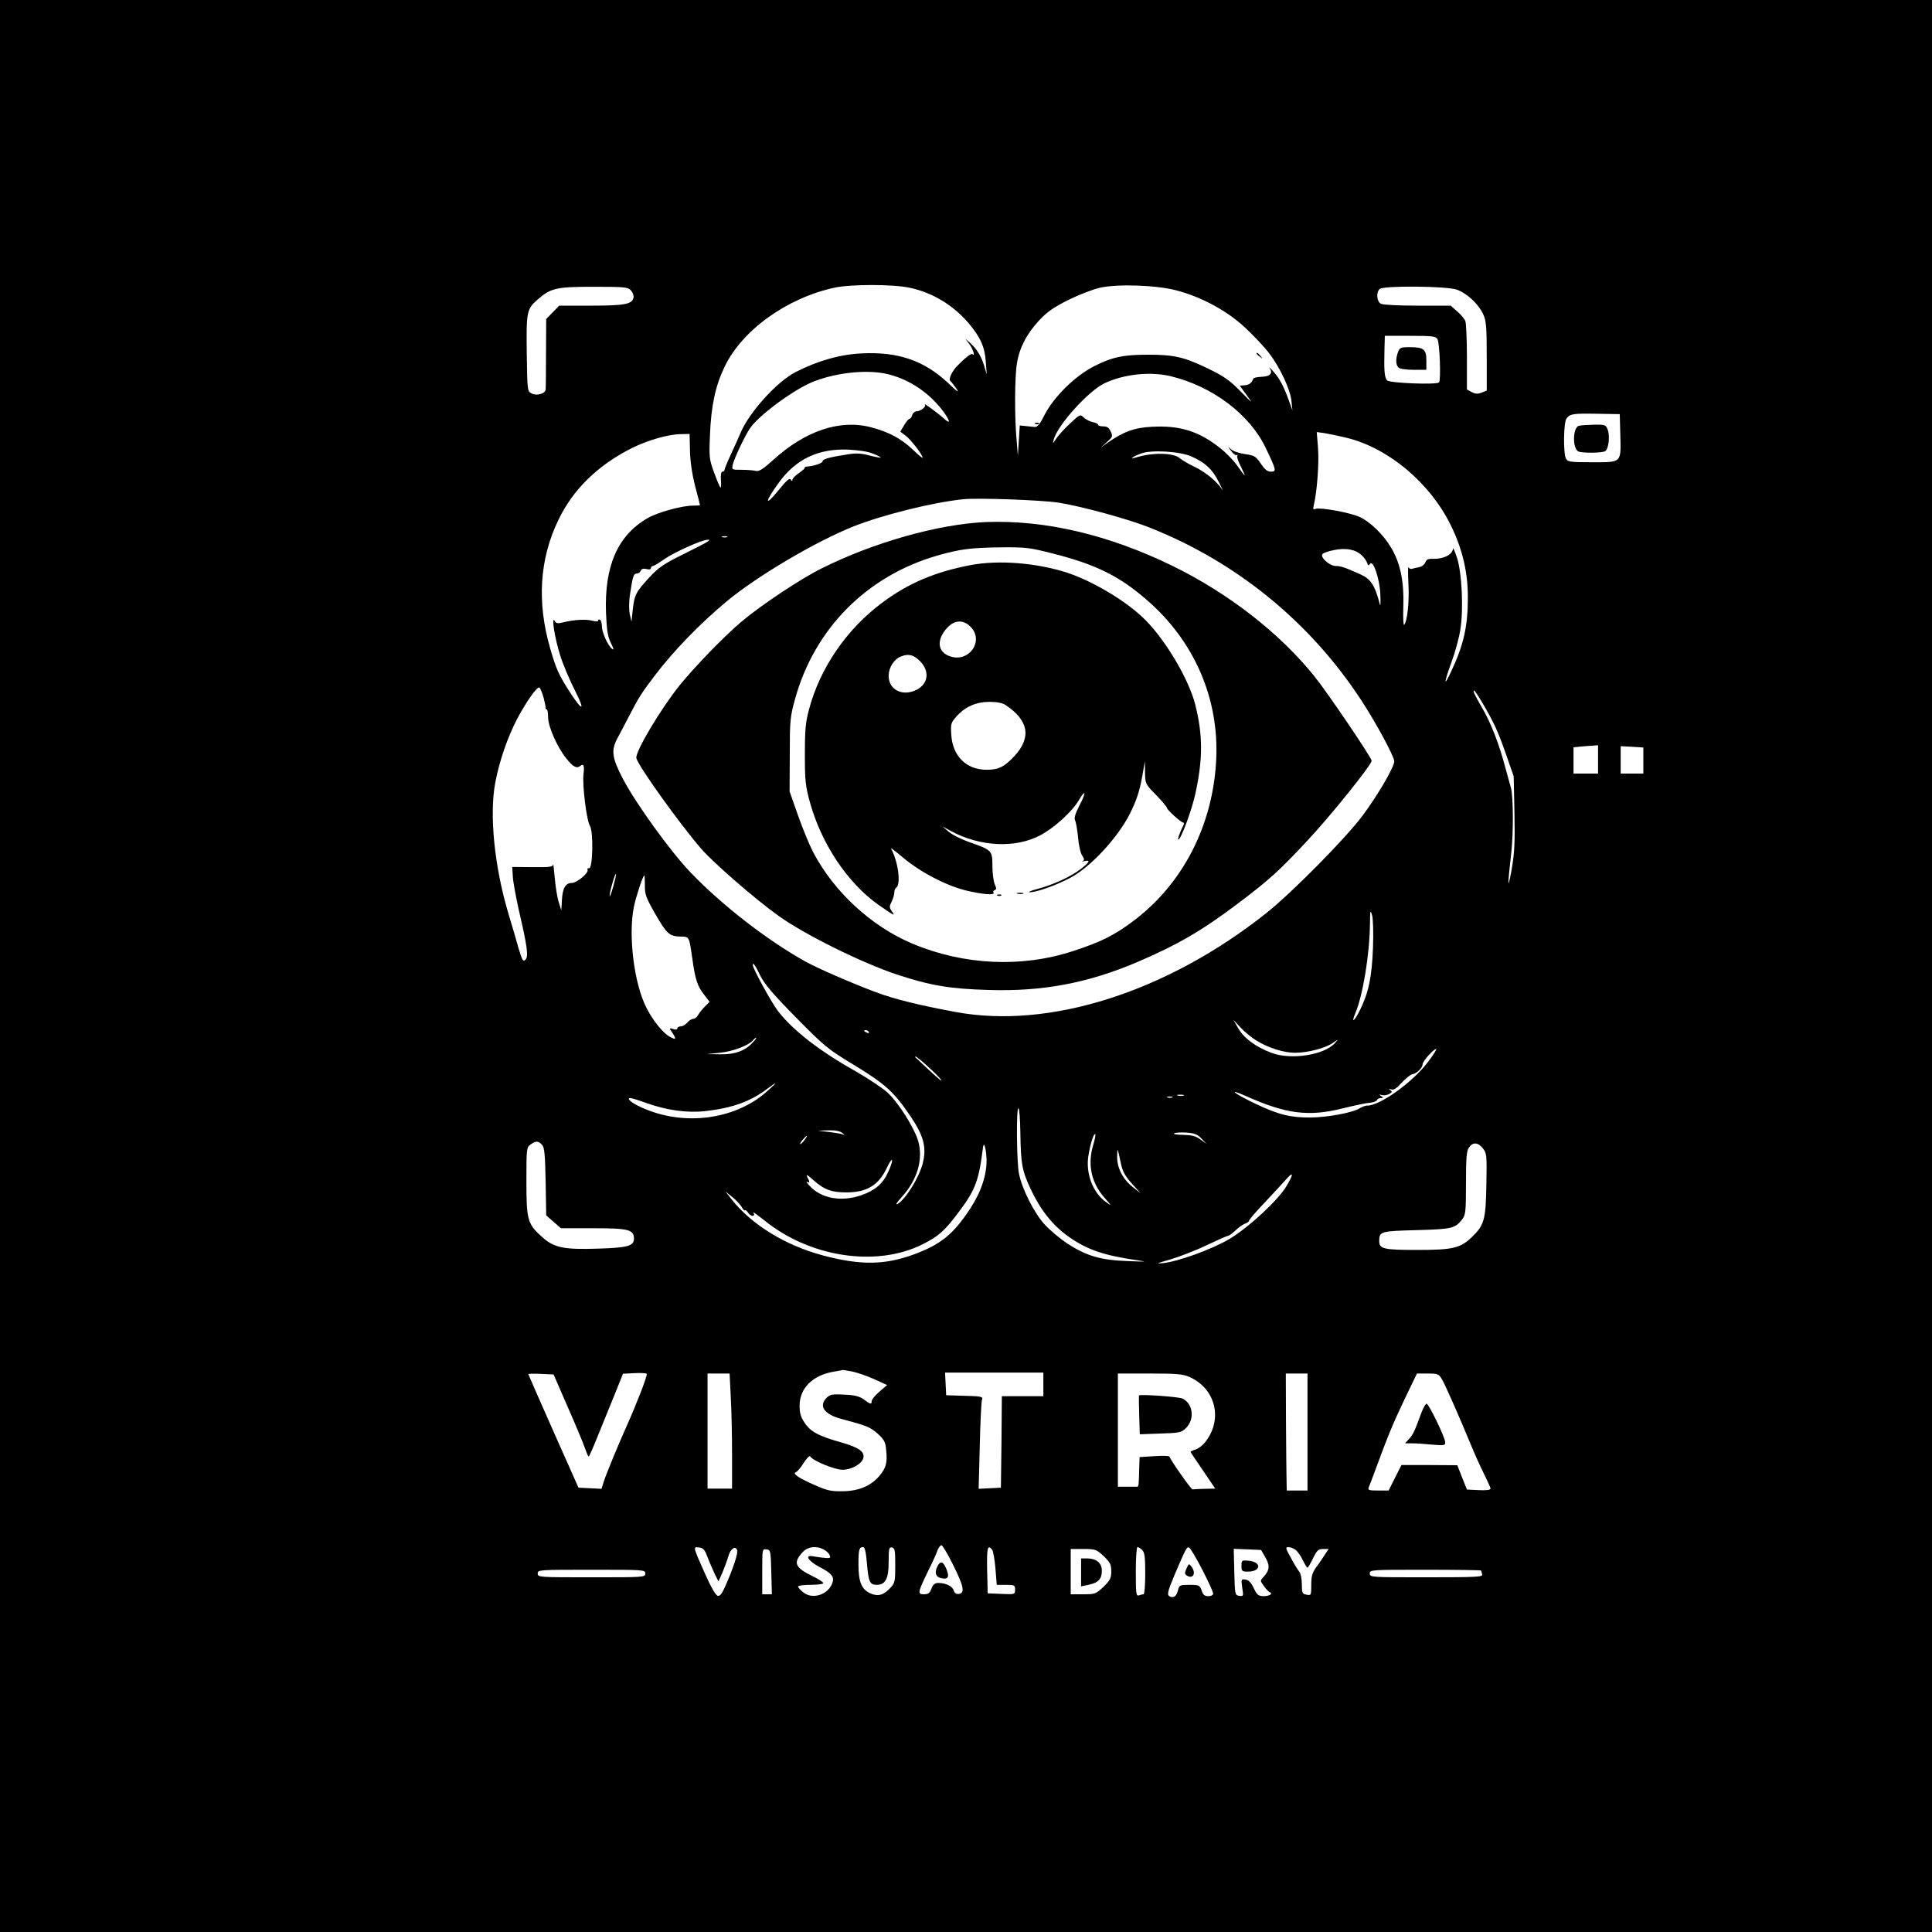 <?xml version="1.0" standalone="no"?>
<!DOCTYPE svg PUBLIC "-//W3C//DTD SVG 20010904//EN"
 "http://www.w3.org/TR/2001/REC-SVG-20010904/DTD/svg10.dtd">
<svg version="1.0" xmlns="http://www.w3.org/2000/svg"
 width="1024pt" height="1024pt" viewBox="0 0 1024 1024"
 preserveAspectRatio="xMidYMid meet">

<g transform="translate(0,1024) scale(0.1,-0.1)"
fill="#000000" stroke="none">
<path d="M0 5120 l0 -5120 5120 0 5120 0 0 5120 0 5120 -5120 0 -5120 0 0
-5120z m4821 3595 c120 -25 231 -92 313 -188 63 -75 86 -127 91 -205 l5 -67
-14 47 c-15 50 -40 91 -77 123 l-23 20 22 -29 c19 -25 33 -70 16 -53 -6 6 -39
-20 -81 -63 -28 -29 -47 -71 -36 -79 4 -3 19 -22 32 -41 18 -26 5 -17 -46 32
-126 117 -262 164 -453 155 -115 -5 -233 -38 -351 -98 -100 -50 -250 -216
-295 -326 -9 -21 -31 -71 -50 -111 -19 -41 -34 -78 -34 -83 0 -5 -5 -9 -11 -9
-7 0 -10 -17 -8 -44 2 -24 1 -42 -2 -40 -4 2 -19 38 -34 79 -26 71 -27 82 -22
198 6 157 29 262 77 362 93 195 330 365 582 420 87 19 309 19 399 0z m1414
-14 c134 -35 270 -109 365 -198 45 -42 102 -103 126 -134 58 -76 112 -191 119
-254 l5 -50 -18 50 c-28 78 -50 119 -83 156 -17 19 -26 27 -20 18 19 -27 4
-44 -41 -46 -24 -1 -44 -5 -45 -10 -9 -23 -22 -33 -45 -35 l-27 -2 37 -51 c35
-47 32 -45 -33 21 -58 59 -88 80 -175 122 -125 60 -177 72 -315 72 -134 0
-192 -13 -290 -63 -99 -52 -210 -161 -259 -257 -24 -48 -38 -65 -52 -63 -10 1
-32 3 -49 5 l-30 3 -5 -80 -5 -80 -7 85 c-11 120 -10 334 2 404 13 82 51 156
117 227 44 47 77 70 157 110 55 27 130 56 166 64 93 21 300 14 405 -14z
m-2891 0 c10 -11 16 -28 14 -38 -7 -35 -46 -43 -224 -43 l-170 0 -35 -36 -34
-35 -1 -182 c0 -100 -1 -187 -2 -193 -4 -21 -47 -33 -73 -20 -24 12 -24 12
-27 211 -3 222 0 237 56 286 71 62 98 69 298 69 166 0 182 -2 198 -19z m4377
4 c54 -19 115 -76 140 -130 16 -34 19 -66 19 -223 l0 -182 -27 -11 c-21 -8
-34 -7 -53 3 l-25 14 0 169 c0 94 -4 180 -8 192 -4 12 -24 36 -43 52 l-35 31
-175 0 c-102 0 -183 4 -195 10 -22 12 -26 59 -7 78 19 19 353 16 409 -3z
m-102 -263 c12 -23 19 -218 8 -229 -14 -13 -260 -4 -275 11 -14 14 -17 53 -14
164 l2 72 135 0 c119 0 135 -2 144 -18z m-2906 -187 c113 -29 217 -101 289
-199 36 -50 36 -67 1 -34 -30 27 -113 88 -101 74 9 -11 -21 -35 -44 -36 -9 0
-20 -9 -23 -20 -3 -11 -10 -20 -15 -20 -4 0 -17 -15 -28 -34 l-20 -34 28 -21
c27 -20 90 -101 90 -117 0 -4 -24 16 -53 44 -62 58 -125 92 -219 117 -165 44
-350 -18 -520 -173 -54 -49 -75 -62 -92 -58 -11 3 -45 6 -75 6 -53 0 -53 0
-47 28 10 39 72 169 97 200 58 75 242 207 337 242 127 48 290 63 395 35z
m1492 -9 c221 -53 420 -203 504 -381 56 -117 58 -125 27 -125 -18 0 -32 11
-53 42 -26 39 -34 44 -83 51 -30 4 -63 15 -74 25 -20 17 -20 17 0 -9 10 -15
24 -24 29 -21 6 3 7 2 3 -3 -4 -4 4 -29 18 -56 13 -27 23 -49 21 -49 -2 0 -19
23 -38 50 -19 28 -61 71 -93 96 -113 89 -213 120 -361 112 -94 -5 -150 -26
-235 -85 l-35 -25 32 29 c30 27 32 31 20 56 -9 20 -19 27 -39 27 -16 0 -28 4
-28 9 0 5 -13 11 -30 14 -16 4 -37 15 -47 25 -17 17 -20 16 -72 -33 -29 -27
-62 -63 -73 -80 -18 -28 -19 -28 -13 -5 20 77 185 259 270 299 103 48 240 63
350 37z m2383 -309 c4 -152 9 -147 -148 -147 -118 0 -130 2 -140 19 -15 28
-13 194 3 213 19 25 34 27 162 25 l120 -2 3 -108z m-1448 -18 c221 -55 441
-240 550 -464 61 -124 90 -248 90 -380 0 -155 -22 -253 -89 -395 -40 -86 -39
-63 3 53 19 52 40 128 46 170 18 107 8 305 -18 382 -11 33 -20 54 -21 47 -2
-32 -51 -56 -108 -54 -24 1 -33 -4 -38 -18 -4 -11 -18 -23 -33 -26 -15 -3 -32
-7 -39 -9 -6 -2 -14 1 -17 8 -4 7 -4 -33 -1 -88 5 -94 -6 -200 -23 -217 -4 -4
-6 41 -4 99 4 132 -16 228 -64 309 -41 70 -113 140 -170 165 -49 22 -207 51
-230 42 -14 -5 -16 -2 -11 18 17 67 29 223 23 302 l-7 87 43 -6 c24 -4 77 -15
118 -25z m-3483 -67 c1 -55 11 -124 27 -187 15 -55 26 -101 26 -102 0 -2 -17
-3 -38 -3 -58 0 -189 -36 -241 -67 -158 -92 -228 -254 -219 -502 4 -92 9 -125
26 -159 16 -33 17 -40 5 -30 -22 18 -53 87 -53 120 0 15 -4 30 -10 33 -5 3
-10 2 -10 -4 0 -6 -11 -6 -30 -1 -33 9 -95 6 -153 -8 -31 -8 -39 -7 -47 7 -19
30 0 -90 28 -179 14 -47 50 -132 79 -189 58 -114 41 -115 -32 -1 -54 84 -68
117 -98 220 -72 247 -58 475 42 683 78 163 209 291 390 382 84 42 195 74 261
74 l45 1 2 -88z m971 -17 c24 -9 42 -19 40 -20 -2 -2 -29 3 -60 11 -44 12 -72
13 -120 5 -92 -14 -129 -25 -128 -36 1 -9 -44 -25 -82 -28 -9 -1 -15 -3 -13
-6 3 -2 -11 -15 -30 -28 -19 -13 -35 -29 -35 -36 0 -9 -3 -8 -9 1 -6 10 -23
-5 -61 -52 -80 -99 -79 -69 1 40 89 121 207 177 364 171 56 -3 106 -10 133
-22z m1686 -14 c73 -32 111 -67 145 -134 17 -34 26 -53 19 -42 -27 42 -86 91
-143 119 -33 15 -69 37 -80 46 -33 31 -146 33 -235 5 -38 -11 -17 5 27 21 54
21 206 12 267 -15z m-704 -245 c120 -19 368 -86 485 -133 459 -182 849 -500
1119 -913 76 -115 176 -300 176 -325 0 -30 -88 -181 -168 -288 -90 -121 -378
-412 -512 -518 -526 -417 -1147 -615 -1644 -523 -195 36 -328 69 -426 106
-140 53 -302 124 -370 161 -205 114 -444 300 -610 473 -108 113 -289 364 -359
497 -57 110 -63 149 -29 213 9 16 35 67 60 114 53 103 66 124 139 220 97 128
239 275 381 393 160 133 471 317 672 397 157 62 419 127 581 144 78 8 411 -4
505 -18z m-1757 -183 c-7 -2 -19 -2 -25 0 -7 3 -2 5 12 5 14 0 19 -2 13 -5z
m-103 -24 c-8 -6 -68 -37 -133 -69 -99 -49 -127 -68 -175 -120 -73 -80 -79
-92 -88 -170 l-7 -65 -9 40 c-5 24 -5 67 2 110 14 92 18 105 36 105 8 0 17 7
20 15 4 10 14 13 30 9 15 -4 24 -2 24 5 0 6 5 11 10 11 6 0 34 17 62 37 52 36
198 102 228 102 13 1 13 0 0 -10z m3467 -72 c13 -11 25 -29 29 -40 5 -15 8
-17 15 -6 16 26 52 -79 55 -161 2 -41 1 -66 -2 -55 -27 104 -48 136 -104 161
-82 37 -104 44 -129 44 -35 0 -87 48 -71 64 6 6 34 16 63 21 61 12 112 3 144
-28z m-4336 -754 c7 -27 12 -51 11 -55 -1 -5 1 -8 6 -8 4 0 7 -19 7 -43 1 -49
48 -157 96 -216 35 -45 56 -56 74 -41 18 15 23 3 18 -41 -8 -55 16 -249 34
-277 19 -31 15 -228 -5 -224 -8 1 -11 -2 -8 -7 10 -15 -56 -71 -84 -71 -33 0
-49 -28 -52 -95 l-3 -50 -14 45 c-8 25 -17 83 -21 130 -4 47 -8 78 -8 69 -2
-14 -18 -16 -109 -15 l-108 1 3 -50 c1 -27 16 -106 31 -175 46 -197 53 -250
36 -266 -12 -13 -17 -5 -36 58 -11 40 -36 125 -55 188 -74 249 -101 522 -69
692 22 116 65 240 116 338 47 89 106 173 118 166 5 -3 14 -27 22 -53z m4977
-30 c62 -106 82 -150 125 -273 l40 -115 4 -195 c3 -163 0 -213 -16 -305 -21
-112 -21 -81 -1 95 12 106 11 299 -2 345 -5 17 -18 64 -29 105 -32 123 -77
240 -125 321 -41 71 -49 89 -40 89 2 0 22 -30 44 -67z m612 -298 l0 -75 -65 0
-65 0 0 69 0 70 38 4 c20 2 49 4 65 5 l27 2 0 -75z m240 -6 l0 -69 -60 0 -60
0 0 73 0 72 60 -3 60 -4 0 -69z m-5460 -669 c-10 -36 -19 -58 -19 -49 -1 19
29 122 34 117 2 -2 -5 -32 -15 -68z m168 7 c-1 -45 6 -65 51 -144 64 -112 78
-125 135 -127 51 -1 48 4 66 -121 15 -107 27 -143 62 -187 l29 -38 -25 -25
c-14 -14 -30 -34 -36 -45 -6 -11 -17 -20 -25 -20 -9 0 -23 -9 -32 -20 -10 -11
-25 -20 -35 -20 -10 0 -18 -5 -18 -11 0 -6 -9 -8 -22 -3 -22 6 -22 6 -5 -19
23 -36 21 -40 -11 -23 -37 19 -92 87 -126 155 -66 129 -97 385 -66 536 12 57
48 165 55 165 2 0 3 -24 3 -53z m3859 -332 c-6 -154 -23 -236 -69 -329 -31
-62 -48 -72 -24 -15 40 95 75 311 77 469 1 75 2 81 11 50 6 -20 8 -93 5 -175z
m-3248 -145 c23 -46 66 -97 189 -222 152 -154 168 -168 309 -253 166 -101 211
-142 300 -273 69 -103 85 -164 64 -247 -19 -76 -93 -195 -135 -217 -12 -6 -2
9 22 36 84 91 116 201 89 297 -22 74 -107 208 -165 260 -27 24 -104 75 -172
114 -186 104 -331 217 -407 317 -34 44 -133 225 -133 243 0 17 14 -2 39 -55z
m2630 -345 c63 -39 146 -65 205 -65 66 0 160 24 200 52 30 21 31 21 13 1 -56
-65 -235 -93 -339 -53 -82 31 -146 78 -175 130 l-26 45 39 -42 c22 -23 59 -54
83 -68z m-2054 45 c3 -6 -1 -7 -9 -4 -18 7 -21 14 -7 14 6 0 13 -4 16 -10z
m-616 -56 c-40 -44 -95 -64 -174 -62 l-70 1 70 7 c70 7 153 39 176 66 6 8 14
14 17 14 3 0 -5 -12 -19 -26z m3577 -106 c-79 -104 -251 -228 -319 -228 -10 0
-28 -6 -40 -14 -35 -23 -169 -48 -259 -49 -107 -1 -170 14 -294 73 -110 52
-155 87 -51 41 212 -95 332 -111 512 -66 61 15 126 29 145 30 19 2 36 8 38 14
2 6 11 11 20 11 15 0 15 2 2 11 -12 9 -12 10 3 5 10 -3 28 -1 39 5 17 9 18 13
7 21 -11 8 -10 8 5 4 13 -5 29 6 56 36 22 23 46 43 55 44 23 3 55 34 55 53 0
16 58 81 72 81 5 0 -16 -33 -46 -72z m-2649 -20 c32 -28 64 -61 72 -72 8 -12
-17 8 -55 43 -38 36 -73 68 -78 73 -6 4 -7 8 -3 8 4 0 33 -23 64 -52z m-850
-131 c-176 -159 -465 -190 -689 -76 -39 20 -57 39 -37 39 6 0 43 -11 81 -25
112 -40 219 -55 318 -44 140 16 236 50 325 117 57 43 58 38 2 -11z m2206 -24
c-7 -2 -21 -2 -30 0 -10 3 -4 5 12 5 17 0 24 -2 18 -5z m-60 -10 c-7 -2 -19
-2 -25 0 -7 3 -2 5 12 5 14 0 19 -2 13 -5z m-805 -185 c3 -170 8 -200 56 -303
52 -110 116 -190 199 -249 99 -70 187 -100 367 -126 55 -8 46 -8 -53 -4 -144
5 -218 27 -320 93 -39 26 -94 72 -121 102 -55 60 -118 185 -135 267 -13 61
-15 356 -3 348 5 -3 9 -60 10 -128z m-942 -4 c10 -8 13 -12 5 -8 -8 4 -42 10
-75 14 l-61 7 56 2 c37 1 62 -4 75 -15z m1902 -29 l27 -28 -33 24 c-25 18 -46
23 -91 24 -33 0 -54 4 -48 8 7 4 36 6 65 4 42 -3 59 -9 80 -32z m-573 -31
c-32 -104 -12 -201 58 -281 41 -47 41 -47 9 -24 -70 49 -109 153 -93 247 10
63 29 120 36 112 3 -3 -2 -27 -10 -54z m-1532 22 c-10 -13 -20 -22 -22 -20 -4
4 29 44 36 44 2 0 -4 -11 -14 -24z m-1390 -24 c13 -14 16 -50 19 -196 l3 -178
39 -34 39 -34 171 0 c187 0 216 -7 216 -55 0 -39 -32 -48 -188 -53 -182 -6
-234 4 -297 60 -79 70 -85 90 -85 297 0 175 1 180 22 195 29 20 41 20 61 -2z
m2356 -75 c2 -82 -28 -174 -88 -265 -89 -135 -155 -188 -298 -241 -153 -56
-281 -58 -478 -6 -201 53 -382 164 -488 299 l-32 41 37 -30 c20 -16 42 -40 49
-52 7 -13 15 -21 17 -18 3 3 12 -4 19 -15 15 -21 39 -18 26 3 -3 6 22 -13 58
-41 242 -197 597 -250 841 -126 80 40 114 70 179 156 95 124 115 173 136 333
5 42 7 46 14 25 4 -14 7 -42 8 -63z m2631 56 c20 -26 21 -36 18 -193 -3 -182
-11 -212 -72 -272 -63 -63 -102 -73 -292 -73 -182 0 -204 5 -204 49 1 49 8 51
197 56 188 5 205 9 242 56 19 25 21 40 21 193 0 135 3 171 16 189 20 30 48 28
74 -5z m-1920 -75 c9 -45 21 -68 58 -110 l47 -52 -42 33 c-53 42 -83 102 -82
162 1 50 2 47 19 -33z m-1233 -51 c-28 -62 -70 -97 -142 -122 -107 -37 -214
-17 -275 51 -14 15 -19 24 -12 20 15 -9 15 -1 0 27 -7 15 2 10 31 -16 58 -52
97 -67 176 -67 110 0 172 38 216 131 13 28 25 46 27 40 2 -6 -7 -35 -21 -64z
m2112 -73 c-46 -77 -200 -219 -303 -281 -91 -54 -272 -120 -353 -128 -40 -4
-33 -1 38 19 47 14 134 47 192 75 59 28 111 51 116 51 5 0 23 13 40 29 18 17
41 33 52 36 10 4 19 10 19 15 0 5 37 48 82 95 45 48 95 102 112 121 42 49 44
34 5 -32z m-2303 -983 c27 -6 80 -24 118 -41 l68 -31 -41 -35 c-23 -20 -41
-42 -41 -50 0 -19 -6 -18 -41 8 -23 17 -47 24 -104 26 -64 4 -76 1 -94 -17
-43 -43 -13 -87 76 -111 136 -36 154 -43 194 -78 36 -33 42 -44 46 -89 7 -68
-1 -95 -39 -139 -45 -51 -108 -77 -193 -78 -59 -1 -82 4 -145 32 -87 38 -122
62 -102 69 8 3 27 25 42 50 18 27 31 40 35 33 14 -23 130 -70 170 -70 47 0
100 29 110 60 11 35 -23 59 -120 86 -117 33 -160 56 -191 104 -20 29 -26 52
-26 90 0 92 69 161 181 180 25 4 47 8 47 9 1 0 23 -3 50 -8z m-1121 -113 c-20
-51 -51 -127 -70 -168 -50 -112 -111 -260 -125 -303 l-12 -38 -61 3 -61 3
-133 299 c-73 165 -133 301 -133 303 0 2 30 3 67 1 l67 -3 74 -170 c41 -93 82
-191 91 -217 9 -26 18 -48 21 -48 3 0 26 53 52 118 26 64 66 163 89 219 l41
102 62 3 c33 2 62 0 64 -4 2 -4 -13 -49 -33 -100z m2135 45 l0 -63 -110 0
-110 0 -2 -242 -3 -243 -59 -3 -59 -3 6 228 c3 125 8 236 12 245 6 15 -3 18
-92 20 l-98 3 -3 60 -3 60 261 0 260 0 0 -62z m-1657 -65 c4 -66 7 -204 7
-305 l0 -183 -65 0 -65 0 0 305 0 305 58 0 59 0 6 -122z m2433 103 c135 -61
176 -219 86 -339 -13 -19 -37 -38 -53 -44 -16 -5 -29 -11 -29 -13 0 -2 30 -46
66 -99 l65 -96 -55 -1 c-31 -1 -60 -2 -65 -3 -8 -1 -113 149 -123 174 -2 4
-38 5 -80 2 l-78 -5 -2 -61 c-2 -90 -3 -96 -11 -96 -4 0 -28 0 -55 0 l-47 0 0
300 0 300 170 0 c144 0 176 -3 211 -19z m624 -291 l0 -310 -55 0 -55 0 -1 53
c-1 28 -2 168 -3 309 l-1 258 58 0 57 0 0 -310z m714 277 c19 -34 89 -192 150
-340 20 -49 52 -120 71 -158 19 -38 35 -73 35 -79 0 -7 -23 -10 -62 -8 l-63 3
-26 65 -25 64 -148 1 -148 0 -34 -67 -34 -68 -56 0 c-50 0 -55 2 -49 18 4 9
20 51 35 92 65 177 92 243 154 373 l66 137 57 0 c55 0 59 -2 77 -33z m-2595
-976 c58 -115 67 -154 34 -159 -14 -2 -23 3 -28 18 -7 23 -42 40 -82 40 -18 0
-28 -8 -36 -30 -9 -24 -17 -30 -40 -30 -35 0 -33 10 23 125 22 44 44 92 49
108 6 15 15 27 21 27 5 0 32 -44 59 -99z m-1299 36 c10 -27 28 -66 38 -89 l20
-40 21 47 c11 26 25 64 31 85 11 41 37 60 47 34 6 -15 -21 -97 -63 -192 -17
-38 -28 -53 -40 -50 -10 2 -36 46 -65 112 -67 150 -67 148 -34 144 22 -2 31
-12 45 -51z m613 42 c23 -13 37 -28 37 -43 0 -7 -30 -5 -95 6 -42 7 -18 -28
38 -57 66 -34 81 -53 68 -87 -23 -61 -105 -87 -153 -48 -16 12 -28 26 -28 31
0 5 29 9 64 9 36 0 67 4 70 8 2 4 -22 21 -55 37 -97 47 -107 72 -54 129 26 28
70 34 108 15z m232 -76 c8 -96 15 -113 51 -113 47 0 64 32 64 121 0 71 2 80
18 77 15 -3 17 -16 17 -95 0 -84 -2 -94 -25 -118 -36 -39 -65 -48 -105 -31
-48 21 -65 60 -65 154 0 79 3 92 25 92 9 0 15 -29 20 -87z m663 74 c6 -7 14
-52 18 -100 l7 -87 48 0 c46 0 49 -2 49 -25 0 -26 -1 -26 -72 -23 l-73 3 -3
123 c-2 117 2 138 26 109z m796 -3 c13 -12 16 -39 16 -125 0 -60 -4 -109 -9
-109 -5 0 -16 -3 -25 -6 -14 -5 -16 10 -16 125 0 74 4 131 9 131 5 0 17 -7 25
-16z m318 -103 c32 -62 58 -119 58 -127 0 -8 -10 -14 -26 -14 -19 0 -28 7 -35
30 -10 28 -14 30 -65 30 -50 0 -54 -2 -60 -27 -8 -32 -21 -43 -41 -36 -20 8
-16 24 22 115 61 142 65 150 77 146 7 -3 38 -55 70 -117z m494 105 c11 -8 29
-33 39 -55 11 -22 22 -41 25 -40 3 0 16 22 29 49 21 43 28 50 54 50 l29 0 -18
-27 c-10 -16 -30 -46 -46 -67 -23 -32 -28 -49 -28 -96 0 -56 -1 -57 -25 -52
-23 4 -25 9 -25 55 0 28 -6 58 -13 66 -8 9 -28 42 -45 74 -28 50 -30 57 -14
57 10 0 27 -6 38 -14z m-2778 -118 l3 -118 -26 0 -25 0 0 121 c0 119 0 120 23
117 21 -3 22 -7 25 -120z m1762 84 c34 -33 40 -45 40 -80 0 -36 -6 -48 -41
-82 -40 -38 -44 -40 -108 -40 l-66 0 0 120 0 120 67 0 c64 0 69 -2 108 -38z
m857 -7 c25 -44 22 -67 -9 -102 -20 -21 -20 -21 3 -52 12 -17 27 -31 31 -31 5
0 6 -4 3 -10 -3 -5 -21 -10 -38 -10 -28 1 -35 7 -52 43 -14 29 -27 43 -44 45
-23 4 -23 2 -17 -43 7 -45 7 -46 -16 -43 -22 3 -23 6 -26 126 l-3 123 73 -3
72 -3 23 -40z m-3287 -85 c0 -20 -7 -20 -285 -20 -278 0 -285 0 -285 20 0 20
7 20 285 20 278 0 285 0 285 -20z m4430 16 c0 -2 3 -11 6 -20 6 -14 -25 -16
-295 -16 -294 0 -301 0 -301 20 0 20 7 20 295 20 162 0 295 -2 295 -4z"/>
<path d="M6660 8366 c0 -2 8 -10 18 -17 15 -13 16 -12 3 4 -13 16 -21 21 -21
13z"/>
<path d="M5488 7993 c7 -3 16 -2 19 1 4 3 -2 6 -13 5 -11 0 -14 -3 -6 -6z"/>
<path d="M7410 8374 c-13 -34 -13 -67 2 -82 7 -7 40 -12 80 -12 l68 0 0 50 c0
59 -14 70 -90 70 -45 0 -52 -3 -60 -26z"/>
<path d="M8368 7983 c-31 -8 -35 -115 -4 -135 15 -10 128 -10 144 1 18 11 26
80 13 114 -10 26 -14 27 -73 26 -35 -1 -71 -3 -80 -6z"/>
<path d="M5225 7473 c-252 -11 -596 -108 -873 -247 -110 -55 -315 -191 -421
-280 -90 -76 -241 -231 -327 -336 -101 -125 -240 -358 -231 -389 12 -44 226
-343 343 -479 65 -75 289 -270 413 -358 137 -98 439 -247 621 -308 179 -59
280 -77 490 -83 285 -9 524 36 786 147 215 92 344 167 535 311 164 124 217
171 367 332 123 131 342 403 342 425 0 16 -235 363 -303 447 -186 231 -454
439 -751 585 -340 166 -677 245 -991 233z m360 -168 c223 -57 347 -118 490
-242 255 -219 388 -526 371 -853 -18 -345 -176 -653 -437 -850 -104 -78 -172
-112 -322 -161 -271 -89 -578 -75 -850 39 -219 92 -418 276 -528 487 -20 39
-56 126 -80 195 l-44 125 1 195 c0 181 2 202 28 295 103 373 380 653 756 761
121 34 173 41 342 43 126 1 148 -2 273 -34z"/>
<path d="M5145 7245 c-189 -36 -331 -96 -470 -200 -188 -140 -329 -346 -387
-565 -19 -71 -22 -111 -22 -240 0 -137 3 -166 27 -253 60 -218 200 -428 362
-542 86 -60 92 -63 72 -35 -14 20 -14 26 -1 51 7 15 14 37 14 48 0 11 4 22 9
25 28 17 12 139 -27 210 -2 4 27 -18 65 -50 93 -78 228 -148 334 -174 89 -21
154 -26 145 -11 -4 5 -1 11 6 13 10 4 10 10 0 32 -6 15 -12 58 -12 96 0 82 -3
85 -121 126 -43 15 -93 40 -111 56 l-33 28 46 -25 c153 -83 342 -92 473 -22
74 39 168 125 203 184 38 65 41 43 4 -27 -22 -43 -29 -66 -23 -78 5 -9 12 -50
16 -90 3 -40 13 -84 22 -97 12 -18 12 -24 2 -29 -7 -3 -3 -3 10 0 34 8 26 -7
-21 -43 -55 -41 -142 -81 -226 -104 -36 -9 -56 -18 -43 -18 33 -1 137 35 214
76 107 56 250 210 315 337 37 73 53 122 68 206 l13 75 1 -60 c1 -59 2 -61 59
-119 31 -32 57 -63 57 -68 0 -10 75 -78 87 -78 5 0 4 -9 -2 -19 -15 -29 -30
-71 -25 -71 14 0 70 151 90 240 41 186 41 313 0 476 -36 141 -169 361 -281
464 -99 93 -270 193 -399 235 -162 52 -361 68 -510 40z m3 -331 c65 -73 -9
-181 -105 -155 -65 18 -81 72 -40 132 43 63 100 73 145 23z m-272 -178 c52
-52 45 -119 -16 -151 -75 -39 -150 -2 -150 73 0 43 28 88 64 102 41 17 68 10
102 -24z m454 -233 c122 -81 138 -171 47 -270 -53 -57 -84 -73 -147 -73 -108
0 -181 72 -188 185 -4 58 -2 64 27 97 46 52 104 78 176 78 40 0 69 -6 85 -17z"/>
<path d="M5393 5503 c9 -2 23 -2 30 0 6 3 -1 5 -18 5 -16 0 -22 -2 -12 -5z"/>
<path d="M5288 5493 c7 -3 16 -2 19 1 4 3 -2 6 -13 5 -11 0 -14 -3 -6 -6z"/>
<path d="M6037 2844 c-1 -1 -1 -48 1 -104 l3 -102 109 4 c98 3 111 5 134 27
49 46 41 130 -16 158 -18 10 -223 24 -231 17z"/>
<path d="M7534 2753 c-35 -96 -45 -118 -66 -140 l-21 -23 39 0 c21 0 69 -3
107 -7 60 -5 67 -4 67 12 0 25 -87 205 -99 205 -5 0 -17 -21 -27 -47z"/>
<path d="M4970 1941 c-18 -34 -12 -58 16 -65 39 -10 48 5 30 48 -17 40 -30 45
-46 17z"/>
<path d="M6289 1927 c-11 -24 -11 -30 2 -38 32 -20 50 12 25 46 -14 19 -15 19
-27 -8z"/>
<path d="M5730 1906 l0 -74 43 9 c50 11 67 31 67 75 0 40 -30 64 -77 64 l-33
0 0 -74z"/>
<path d="M6580 1941 c0 -28 3 -31 33 -31 72 0 76 52 3 58 -34 3 -36 2 -36 -27z"/>
</g>
</svg>
